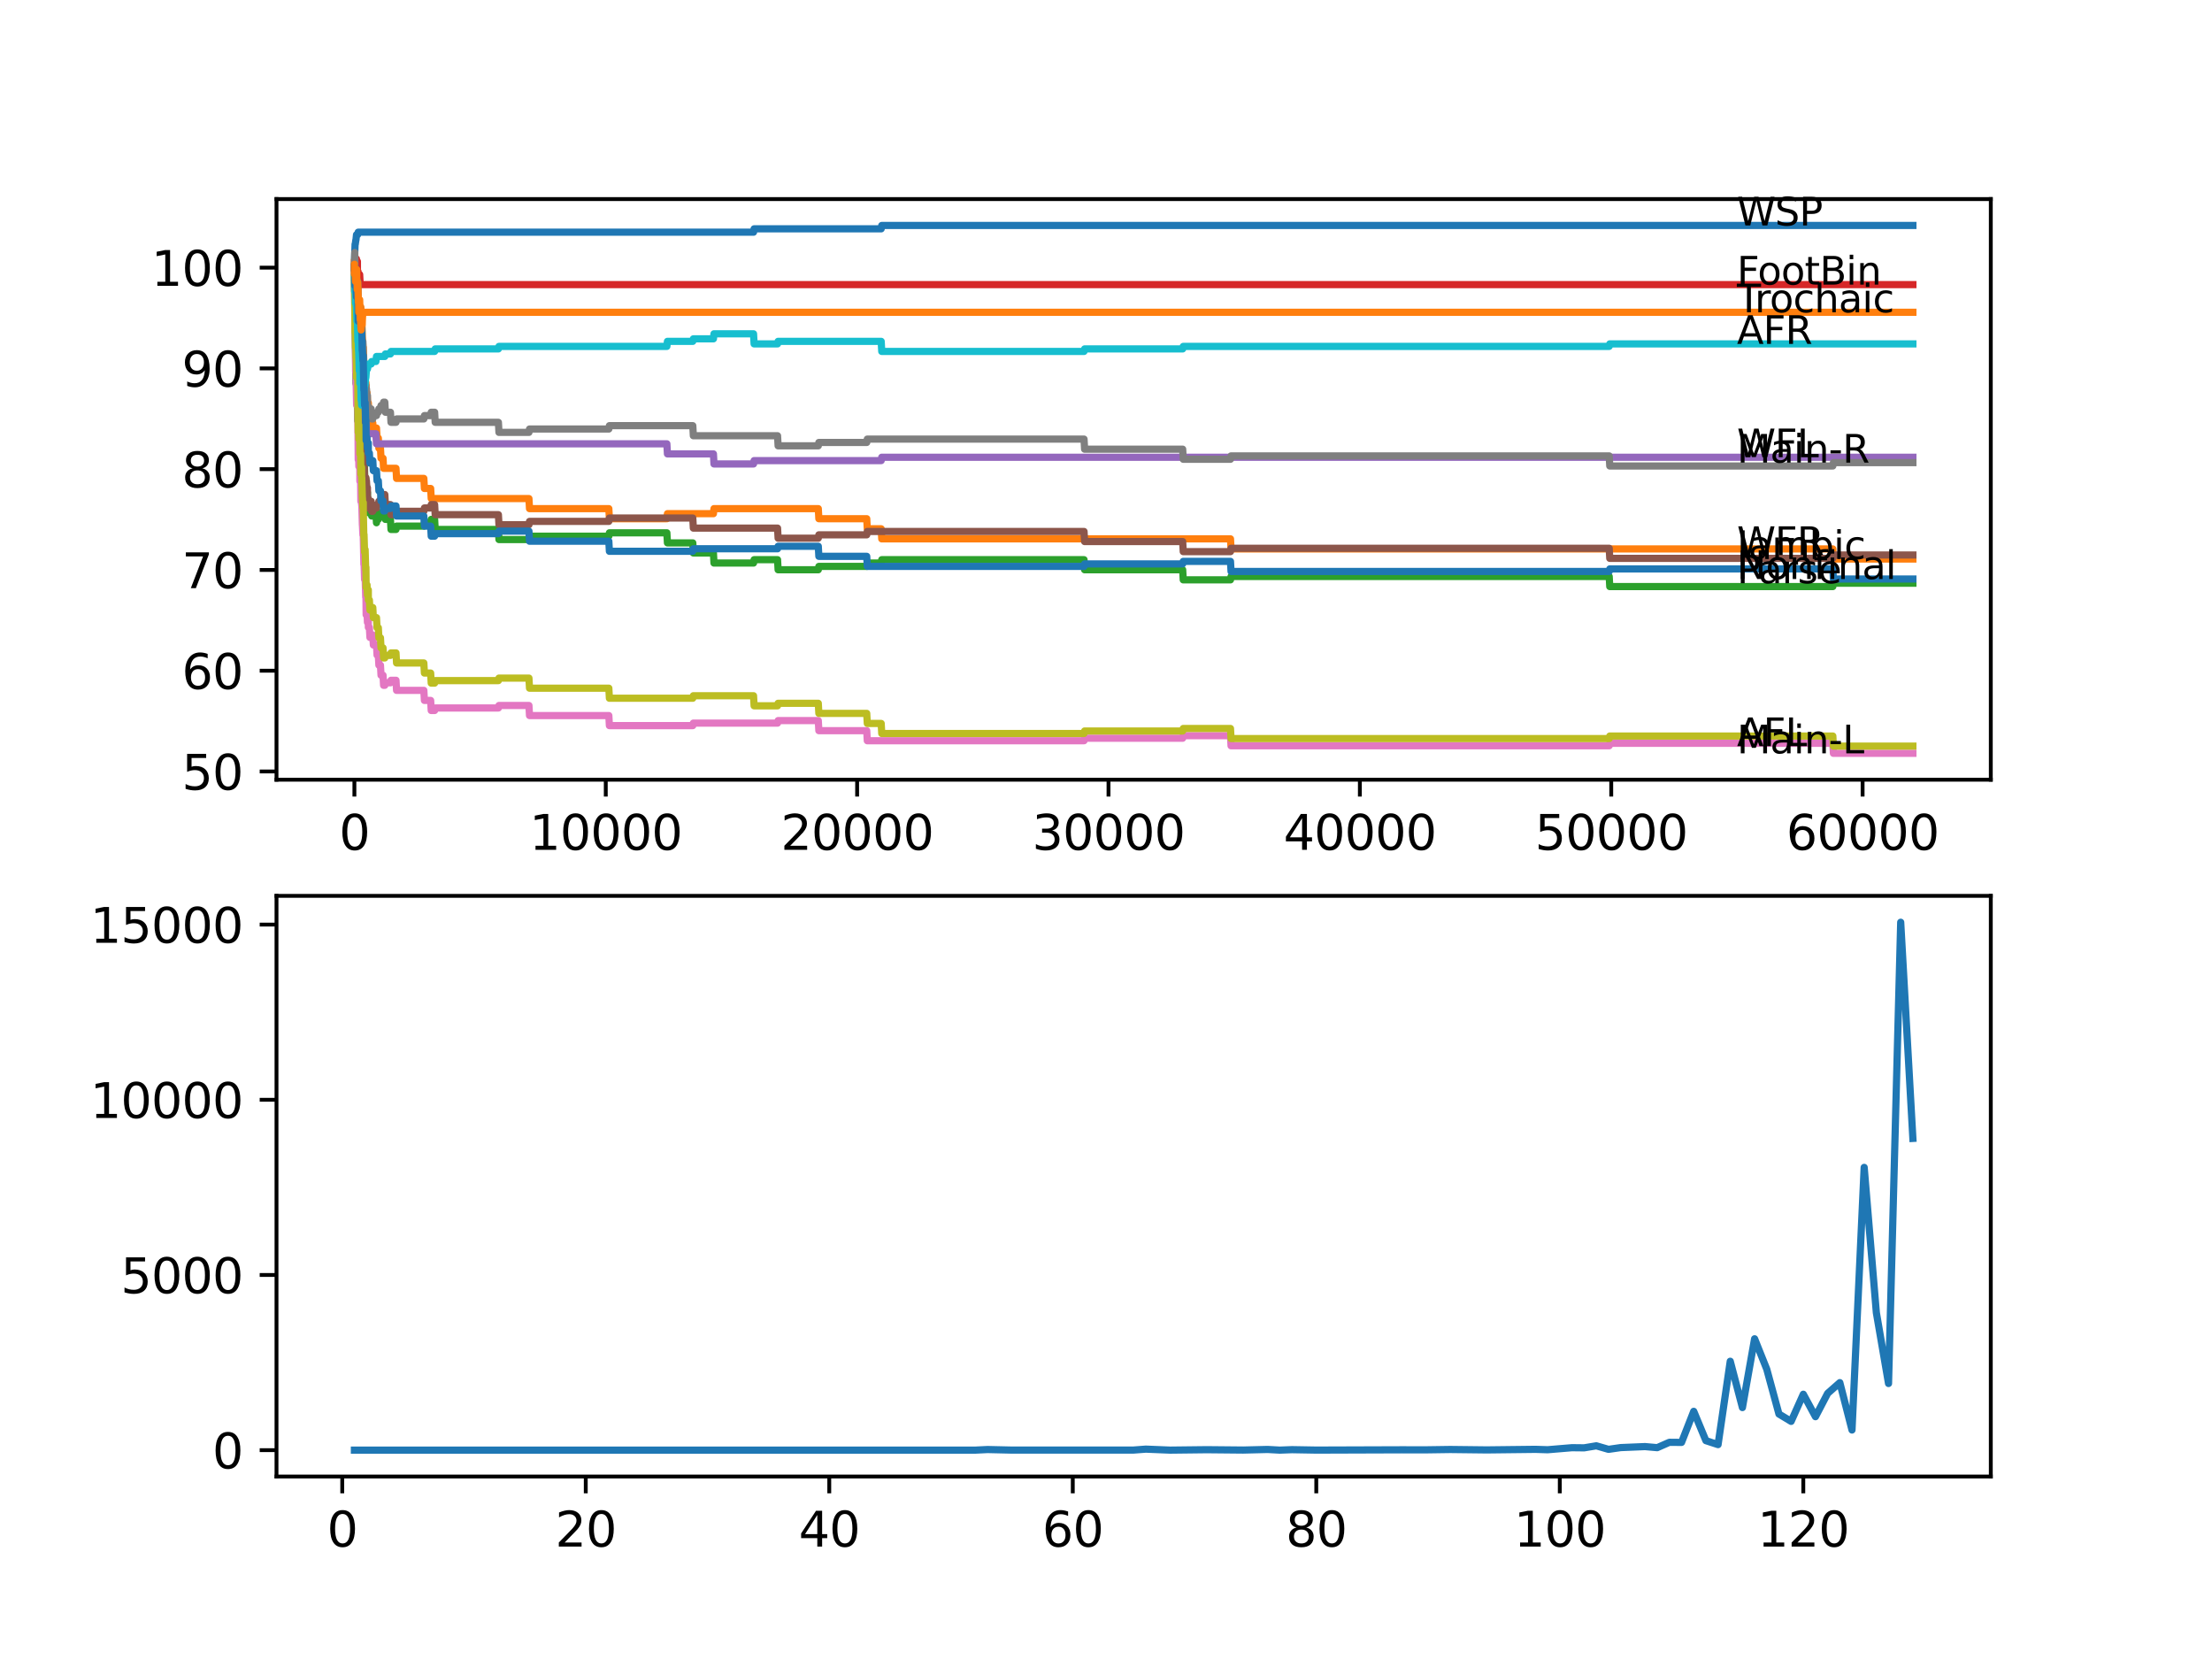 <?xml version="1.0" encoding="utf-8" standalone="no"?>
<!DOCTYPE svg PUBLIC "-//W3C//DTD SVG 1.1//EN"
  "http://www.w3.org/Graphics/SVG/1.1/DTD/svg11.dtd">
<svg xmlns:xlink="http://www.w3.org/1999/xlink" width="460.8pt" height="345.6pt" viewBox="0 0 460.8 345.6" xmlns="http://www.w3.org/2000/svg" version="1.1">
 <defs>
  <style type="text/css">*{stroke-linejoin: round; stroke-linecap: butt}</style>
 </defs>
 <g id="figure_1">
  <g id="patch_1">
   <path d="M 0 345.6 
L 460.8 345.6 
L 460.8 0 
L 0 0 
z
" style="fill: #ffffff"/>
  </g>
  <g id="axes_1">
   <g id="patch_2">
    <path d="M 57.6 162.432 
L 414.72 162.432 
L 414.72 41.472 
L 57.6 41.472 
z
" style="fill: #ffffff"/>
   </g>
   <g id="matplotlib.axis_1">
    <g id="xtick_1">
     <g id="line2d_1">
      <defs>
       <path id="meb963d5a23" d="M 0 0 
L 0 3.5 
" style="stroke: #000000; stroke-width: 0.8"/>
      </defs>
      <g>
       <use xlink:href="#meb963d5a23" x="73.827" y="162.432" style="stroke: #000000; stroke-width: 0.8"/>
      </g>
     </g>
     <g id="text_1">
      <!-- 0 -->
      <g transform="translate(70.646 177.03)scale(0.1 -0.1)">
       <defs>
        <path id="DejaVuSans-30" d="M 2034 4250 
Q 1547 4250 1301 3770 
Q 1056 3291 1056 2328 
Q 1056 1369 1301 889 
Q 1547 409 2034 409 
Q 2525 409 2770 889 
Q 3016 1369 3016 2328 
Q 3016 3291 2770 3770 
Q 2525 4250 2034 4250 
z
M 2034 4750 
Q 2819 4750 3233 4129 
Q 3647 3509 3647 2328 
Q 3647 1150 3233 529 
Q 2819 -91 2034 -91 
Q 1250 -91 836 529 
Q 422 1150 422 2328 
Q 422 3509 836 4129 
Q 1250 4750 2034 4750 
z
" transform="scale(0.016)"/>
       </defs>
       <use xlink:href="#DejaVuSans-30"/>
      </g>
     </g>
    </g>
    <g id="xtick_2">
     <g id="line2d_2">
      <g>
       <use xlink:href="#meb963d5a23" x="126.192" y="162.432" style="stroke: #000000; stroke-width: 0.8"/>
      </g>
     </g>
     <g id="text_2">
      <!-- 10000 -->
      <g transform="translate(110.286 177.03)scale(0.1 -0.1)">
       <defs>
        <path id="DejaVuSans-31" d="M 794 531 
L 1825 531 
L 1825 4091 
L 703 3866 
L 703 4441 
L 1819 4666 
L 2450 4666 
L 2450 531 
L 3481 531 
L 3481 0 
L 794 0 
L 794 531 
z
" transform="scale(0.016)"/>
       </defs>
       <use xlink:href="#DejaVuSans-31"/>
       <use xlink:href="#DejaVuSans-30" x="63.623"/>
       <use xlink:href="#DejaVuSans-30" x="127.246"/>
       <use xlink:href="#DejaVuSans-30" x="190.869"/>
       <use xlink:href="#DejaVuSans-30" x="254.492"/>
      </g>
     </g>
    </g>
    <g id="xtick_3">
     <g id="line2d_3">
      <g>
       <use xlink:href="#meb963d5a23" x="178.556" y="162.432" style="stroke: #000000; stroke-width: 0.8"/>
      </g>
     </g>
     <g id="text_3">
      <!-- 20000 -->
      <g transform="translate(162.65 177.03)scale(0.1 -0.1)">
       <defs>
        <path id="DejaVuSans-32" d="M 1228 531 
L 3431 531 
L 3431 0 
L 469 0 
L 469 531 
Q 828 903 1448 1529 
Q 2069 2156 2228 2338 
Q 2531 2678 2651 2914 
Q 2772 3150 2772 3378 
Q 2772 3750 2511 3984 
Q 2250 4219 1831 4219 
Q 1534 4219 1204 4116 
Q 875 4013 500 3803 
L 500 4441 
Q 881 4594 1212 4672 
Q 1544 4750 1819 4750 
Q 2544 4750 2975 4387 
Q 3406 4025 3406 3419 
Q 3406 3131 3298 2873 
Q 3191 2616 2906 2266 
Q 2828 2175 2409 1742 
Q 1991 1309 1228 531 
z
" transform="scale(0.016)"/>
       </defs>
       <use xlink:href="#DejaVuSans-32"/>
       <use xlink:href="#DejaVuSans-30" x="63.623"/>
       <use xlink:href="#DejaVuSans-30" x="127.246"/>
       <use xlink:href="#DejaVuSans-30" x="190.869"/>
       <use xlink:href="#DejaVuSans-30" x="254.492"/>
      </g>
     </g>
    </g>
    <g id="xtick_4">
     <g id="line2d_4">
      <g>
       <use xlink:href="#meb963d5a23" x="230.921" y="162.432" style="stroke: #000000; stroke-width: 0.8"/>
      </g>
     </g>
     <g id="text_4">
      <!-- 30000 -->
      <g transform="translate(215.015 177.03)scale(0.1 -0.1)">
       <defs>
        <path id="DejaVuSans-33" d="M 2597 2516 
Q 3050 2419 3304 2112 
Q 3559 1806 3559 1356 
Q 3559 666 3084 287 
Q 2609 -91 1734 -91 
Q 1441 -91 1130 -33 
Q 819 25 488 141 
L 488 750 
Q 750 597 1062 519 
Q 1375 441 1716 441 
Q 2309 441 2620 675 
Q 2931 909 2931 1356 
Q 2931 1769 2642 2001 
Q 2353 2234 1838 2234 
L 1294 2234 
L 1294 2753 
L 1863 2753 
Q 2328 2753 2575 2939 
Q 2822 3125 2822 3475 
Q 2822 3834 2567 4026 
Q 2313 4219 1838 4219 
Q 1578 4219 1281 4162 
Q 984 4106 628 3988 
L 628 4550 
Q 988 4650 1302 4700 
Q 1616 4750 1894 4750 
Q 2613 4750 3031 4423 
Q 3450 4097 3450 3541 
Q 3450 3153 3228 2886 
Q 3006 2619 2597 2516 
z
" transform="scale(0.016)"/>
       </defs>
       <use xlink:href="#DejaVuSans-33"/>
       <use xlink:href="#DejaVuSans-30" x="63.623"/>
       <use xlink:href="#DejaVuSans-30" x="127.246"/>
       <use xlink:href="#DejaVuSans-30" x="190.869"/>
       <use xlink:href="#DejaVuSans-30" x="254.492"/>
      </g>
     </g>
    </g>
    <g id="xtick_5">
     <g id="line2d_5">
      <g>
       <use xlink:href="#meb963d5a23" x="283.285" y="162.432" style="stroke: #000000; stroke-width: 0.8"/>
      </g>
     </g>
     <g id="text_5">
      <!-- 40000 -->
      <g transform="translate(267.379 177.03)scale(0.1 -0.1)">
       <defs>
        <path id="DejaVuSans-34" d="M 2419 4116 
L 825 1625 
L 2419 1625 
L 2419 4116 
z
M 2253 4666 
L 3047 4666 
L 3047 1625 
L 3713 1625 
L 3713 1100 
L 3047 1100 
L 3047 0 
L 2419 0 
L 2419 1100 
L 313 1100 
L 313 1709 
L 2253 4666 
z
" transform="scale(0.016)"/>
       </defs>
       <use xlink:href="#DejaVuSans-34"/>
       <use xlink:href="#DejaVuSans-30" x="63.623"/>
       <use xlink:href="#DejaVuSans-30" x="127.246"/>
       <use xlink:href="#DejaVuSans-30" x="190.869"/>
       <use xlink:href="#DejaVuSans-30" x="254.492"/>
      </g>
     </g>
    </g>
    <g id="xtick_6">
     <g id="line2d_6">
      <g>
       <use xlink:href="#meb963d5a23" x="335.65" y="162.432" style="stroke: #000000; stroke-width: 0.8"/>
      </g>
     </g>
     <g id="text_6">
      <!-- 50000 -->
      <g transform="translate(319.744 177.03)scale(0.1 -0.1)">
       <defs>
        <path id="DejaVuSans-35" d="M 691 4666 
L 3169 4666 
L 3169 4134 
L 1269 4134 
L 1269 2991 
Q 1406 3038 1543 3061 
Q 1681 3084 1819 3084 
Q 2600 3084 3056 2656 
Q 3513 2228 3513 1497 
Q 3513 744 3044 326 
Q 2575 -91 1722 -91 
Q 1428 -91 1123 -41 
Q 819 9 494 109 
L 494 744 
Q 775 591 1075 516 
Q 1375 441 1709 441 
Q 2250 441 2565 725 
Q 2881 1009 2881 1497 
Q 2881 1984 2565 2268 
Q 2250 2553 1709 2553 
Q 1456 2553 1204 2497 
Q 953 2441 691 2322 
L 691 4666 
z
" transform="scale(0.016)"/>
       </defs>
       <use xlink:href="#DejaVuSans-35"/>
       <use xlink:href="#DejaVuSans-30" x="63.623"/>
       <use xlink:href="#DejaVuSans-30" x="127.246"/>
       <use xlink:href="#DejaVuSans-30" x="190.869"/>
       <use xlink:href="#DejaVuSans-30" x="254.492"/>
      </g>
     </g>
    </g>
    <g id="xtick_7">
     <g id="line2d_7">
      <g>
       <use xlink:href="#meb963d5a23" x="388.014" y="162.432" style="stroke: #000000; stroke-width: 0.8"/>
      </g>
     </g>
     <g id="text_7">
      <!-- 60000 -->
      <g transform="translate(372.108 177.03)scale(0.1 -0.1)">
       <defs>
        <path id="DejaVuSans-36" d="M 2113 2584 
Q 1688 2584 1439 2293 
Q 1191 2003 1191 1497 
Q 1191 994 1439 701 
Q 1688 409 2113 409 
Q 2538 409 2786 701 
Q 3034 994 3034 1497 
Q 3034 2003 2786 2293 
Q 2538 2584 2113 2584 
z
M 3366 4563 
L 3366 3988 
Q 3128 4100 2886 4159 
Q 2644 4219 2406 4219 
Q 1781 4219 1451 3797 
Q 1122 3375 1075 2522 
Q 1259 2794 1537 2939 
Q 1816 3084 2150 3084 
Q 2853 3084 3261 2657 
Q 3669 2231 3669 1497 
Q 3669 778 3244 343 
Q 2819 -91 2113 -91 
Q 1303 -91 875 529 
Q 447 1150 447 2328 
Q 447 3434 972 4092 
Q 1497 4750 2381 4750 
Q 2619 4750 2861 4703 
Q 3103 4656 3366 4563 
z
" transform="scale(0.016)"/>
       </defs>
       <use xlink:href="#DejaVuSans-36"/>
       <use xlink:href="#DejaVuSans-30" x="63.623"/>
       <use xlink:href="#DejaVuSans-30" x="127.246"/>
       <use xlink:href="#DejaVuSans-30" x="190.869"/>
       <use xlink:href="#DejaVuSans-30" x="254.492"/>
      </g>
     </g>
    </g>
   </g>
   <g id="matplotlib.axis_2">
    <g id="ytick_1">
     <g id="line2d_8">
      <defs>
       <path id="mc0afcae610" d="M 0 0 
L -3.5 0 
" style="stroke: #000000; stroke-width: 0.8"/>
      </defs>
      <g>
       <use xlink:href="#mc0afcae610" x="57.6" y="160.712" style="stroke: #000000; stroke-width: 0.8"/>
      </g>
     </g>
     <g id="text_8">
      <!-- 50 -->
      <g transform="translate(37.875 164.512)scale(0.1 -0.1)">
       <use xlink:href="#DejaVuSans-35"/>
       <use xlink:href="#DejaVuSans-30" x="63.623"/>
      </g>
     </g>
    </g>
    <g id="ytick_2">
     <g id="line2d_9">
      <g>
       <use xlink:href="#mc0afcae610" x="57.6" y="139.72" style="stroke: #000000; stroke-width: 0.8"/>
      </g>
     </g>
     <g id="text_9">
      <!-- 60 -->
      <g transform="translate(37.875 143.52)scale(0.1 -0.1)">
       <use xlink:href="#DejaVuSans-36"/>
       <use xlink:href="#DejaVuSans-30" x="63.623"/>
      </g>
     </g>
    </g>
    <g id="ytick_3">
     <g id="line2d_10">
      <g>
       <use xlink:href="#mc0afcae610" x="57.6" y="118.728" style="stroke: #000000; stroke-width: 0.8"/>
      </g>
     </g>
     <g id="text_10">
      <!-- 70 -->
      <g transform="translate(37.875 122.527)scale(0.1 -0.1)">
       <defs>
        <path id="DejaVuSans-37" d="M 525 4666 
L 3525 4666 
L 3525 4397 
L 1831 0 
L 1172 0 
L 2766 4134 
L 525 4134 
L 525 4666 
z
" transform="scale(0.016)"/>
       </defs>
       <use xlink:href="#DejaVuSans-37"/>
       <use xlink:href="#DejaVuSans-30" x="63.623"/>
      </g>
     </g>
    </g>
    <g id="ytick_4">
     <g id="line2d_11">
      <g>
       <use xlink:href="#mc0afcae610" x="57.6" y="97.736" style="stroke: #000000; stroke-width: 0.8"/>
      </g>
     </g>
     <g id="text_11">
      <!-- 80 -->
      <g transform="translate(37.875 101.535)scale(0.1 -0.1)">
       <defs>
        <path id="DejaVuSans-38" d="M 2034 2216 
Q 1584 2216 1326 1975 
Q 1069 1734 1069 1313 
Q 1069 891 1326 650 
Q 1584 409 2034 409 
Q 2484 409 2743 651 
Q 3003 894 3003 1313 
Q 3003 1734 2745 1975 
Q 2488 2216 2034 2216 
z
M 1403 2484 
Q 997 2584 770 2862 
Q 544 3141 544 3541 
Q 544 4100 942 4425 
Q 1341 4750 2034 4750 
Q 2731 4750 3128 4425 
Q 3525 4100 3525 3541 
Q 3525 3141 3298 2862 
Q 3072 2584 2669 2484 
Q 3125 2378 3379 2068 
Q 3634 1759 3634 1313 
Q 3634 634 3220 271 
Q 2806 -91 2034 -91 
Q 1263 -91 848 271 
Q 434 634 434 1313 
Q 434 1759 690 2068 
Q 947 2378 1403 2484 
z
M 1172 3481 
Q 1172 3119 1398 2916 
Q 1625 2713 2034 2713 
Q 2441 2713 2670 2916 
Q 2900 3119 2900 3481 
Q 2900 3844 2670 4047 
Q 2441 4250 2034 4250 
Q 1625 4250 1398 4047 
Q 1172 3844 1172 3481 
z
" transform="scale(0.016)"/>
       </defs>
       <use xlink:href="#DejaVuSans-38"/>
       <use xlink:href="#DejaVuSans-30" x="63.623"/>
      </g>
     </g>
    </g>
    <g id="ytick_5">
     <g id="line2d_12">
      <g>
       <use xlink:href="#mc0afcae610" x="57.6" y="76.744" style="stroke: #000000; stroke-width: 0.8"/>
      </g>
     </g>
     <g id="text_12">
      <!-- 90 -->
      <g transform="translate(37.875 80.543)scale(0.1 -0.1)">
       <defs>
        <path id="DejaVuSans-39" d="M 703 97 
L 703 672 
Q 941 559 1184 500 
Q 1428 441 1663 441 
Q 2288 441 2617 861 
Q 2947 1281 2994 2138 
Q 2813 1869 2534 1725 
Q 2256 1581 1919 1581 
Q 1219 1581 811 2004 
Q 403 2428 403 3163 
Q 403 3881 828 4315 
Q 1253 4750 1959 4750 
Q 2769 4750 3195 4129 
Q 3622 3509 3622 2328 
Q 3622 1225 3098 567 
Q 2575 -91 1691 -91 
Q 1453 -91 1209 -44 
Q 966 3 703 97 
z
M 1959 2075 
Q 2384 2075 2632 2365 
Q 2881 2656 2881 3163 
Q 2881 3666 2632 3958 
Q 2384 4250 1959 4250 
Q 1534 4250 1286 3958 
Q 1038 3666 1038 3163 
Q 1038 2656 1286 2365 
Q 1534 2075 1959 2075 
z
" transform="scale(0.016)"/>
       </defs>
       <use xlink:href="#DejaVuSans-39"/>
       <use xlink:href="#DejaVuSans-30" x="63.623"/>
      </g>
     </g>
    </g>
    <g id="ytick_6">
     <g id="line2d_13">
      <g>
       <use xlink:href="#mc0afcae610" x="57.6" y="55.752" style="stroke: #000000; stroke-width: 0.8"/>
      </g>
     </g>
     <g id="text_13">
      <!-- 100 -->
      <g transform="translate(31.512 59.551)scale(0.1 -0.1)">
       <use xlink:href="#DejaVuSans-31"/>
       <use xlink:href="#DejaVuSans-30" x="63.623"/>
       <use xlink:href="#DejaVuSans-30" x="127.246"/>
      </g>
     </g>
    </g>
   </g>
   <g id="line2d_14">
    <path d="M 73.833 54.702 
L 73.969 50.889 
L 74.006 50.889 
L 74.126 50.014 
L 74.152 50.014 
L 74.267 48.894 
L 74.503 48.894 
L 74.618 48.37 
L 156.977 48.37 
L 157.092 47.67 
L 183.568 47.67 
L 183.683 46.97 
L 398.487 46.97 
L 398.487 46.97 
" clip-path="url(#p8ecb51558a)" style="fill: none; stroke: #1f77b4; stroke-width: 1.5; stroke-linecap: square"/>
   </g>
   <g id="line2d_15">
    <path d="M 73.833 54.702 
L 73.875 58.376 
L 73.943 56.277 
L 74.006 56.277 
L 74.121 59.775 
L 74.21 59.775 
L 74.309 63.974 
L 74.325 61.875 
L 74.335 61.875 
L 74.461 58.726 
L 74.508 58.726 
L 74.629 62.924 
L 74.765 62.924 
L 74.833 69.222 
L 74.885 68.172 
L 74.922 68.172 
L 75.042 63.974 
L 75.168 63.974 
L 75.283 66.073 
L 75.367 66.073 
L 75.487 70.271 
L 75.498 70.271 
L 75.613 72.371 
L 75.681 72.371 
L 75.796 75.519 
L 75.833 75.519 
L 75.953 79.718 
L 76.231 79.718 
L 76.346 81.817 
L 76.461 81.817 
L 76.577 83.916 
L 76.728 83.916 
L 76.844 86.015 
L 76.948 86.015 
L 77.064 88.115 
L 77.661 88.115 
L 77.776 90.214 
L 78.31 90.214 
L 78.425 89.164 
L 78.43 89.164 
L 78.546 91.264 
L 78.813 91.264 
L 78.928 93.363 
L 79.258 93.363 
L 79.373 95.462 
L 79.792 95.462 
L 79.907 97.561 
L 82.494 97.561 
L 82.609 99.66 
L 88.296 99.66 
L 88.411 101.76 
L 89.715 101.76 
L 89.83 103.859 
L 110.189 103.859 
L 110.305 105.958 
L 126.831 105.958 
L 126.946 108.057 
L 138.922 108.057 
L 139.037 107.008 
L 148.62 107.008 
L 148.735 105.958 
L 170.466 105.958 
L 170.581 108.057 
L 180.557 108.057 
L 180.672 110.156 
L 183.568 110.156 
L 183.683 112.256 
L 256.333 112.256 
L 256.449 114.355 
L 381.814 114.355 
L 381.93 116.454 
L 398.487 116.454 
L 398.487 116.454 
" clip-path="url(#p8ecb51558a)" style="fill: none; stroke: #ff7f0e; stroke-width: 1.5; stroke-linecap: square"/>
   </g>
   <g id="line2d_16">
    <path d="M 73.833 55.752 
L 73.838 55.052 
L 73.88 60.65 
L 73.906 60.65 
L 73.927 60.23 
L 73.937 64.429 
L 73.948 63.904 
L 74.079 73.525 
L 74.084 73.525 
L 74.152 79.823 
L 74.205 78.703 
L 74.246 78.703 
L 74.335 77.129 
L 74.341 79.228 
L 74.351 79.228 
L 74.393 79.228 
L 74.503 87.625 
L 74.519 86.4 
L 74.524 86.4 
L 74.655 83.601 
L 74.718 83.601 
L 74.754 82.552 
L 74.76 84.651 
L 74.822 84.231 
L 74.828 84.231 
L 74.833 83.706 
L 74.87 87.905 
L 74.901 87.905 
L 74.922 87.905 
L 74.948 90.004 
L 75.032 88.954 
L 75.116 88.954 
L 75.226 87.205 
L 75.341 89.304 
L 75.367 89.304 
L 75.482 88.605 
L 75.498 88.605 
L 75.603 87.905 
L 75.681 92.103 
L 75.718 91.403 
L 75.728 91.403 
L 75.833 97.001 
L 75.849 96.302 
L 75.885 96.302 
L 76.001 99.8 
L 76.226 99.8 
L 76.231 101.9 
L 76.336 101.2 
L 76.341 101.2 
L 76.456 103.299 
L 76.461 103.299 
L 76.545 102.599 
L 76.55 104.698 
L 76.561 104.698 
L 76.666 104.698 
L 76.728 106.798 
L 76.776 106.098 
L 76.948 106.098 
L 77.064 105.398 
L 77.315 105.398 
L 77.43 107.497 
L 77.661 107.497 
L 77.776 106.798 
L 78.31 106.798 
L 78.425 108.897 
L 78.43 108.897 
L 78.546 108.197 
L 78.813 108.197 
L 78.928 107.497 
L 79.258 107.497 
L 79.373 106.798 
L 79.792 106.798 
L 79.907 106.098 
L 80.164 106.098 
L 80.279 108.197 
L 81.337 108.197 
L 81.452 110.296 
L 82.494 110.296 
L 82.609 109.597 
L 88.296 109.597 
L 88.411 108.897 
L 89.715 108.897 
L 89.83 108.197 
L 90.542 108.197 
L 90.657 110.296 
L 103.827 110.296 
L 103.942 112.396 
L 110.189 112.396 
L 110.305 111.696 
L 126.831 111.696 
L 126.946 110.996 
L 138.922 110.996 
L 139.037 113.095 
L 144.321 113.095 
L 144.436 115.195 
L 148.62 115.195 
L 148.735 117.294 
L 156.977 117.294 
L 157.092 116.594 
L 161.978 116.594 
L 162.093 118.693 
L 170.466 118.693 
L 170.581 117.993 
L 180.557 117.993 
L 180.672 117.294 
L 183.568 117.294 
L 183.683 116.594 
L 225.826 116.594 
L 225.941 118.693 
L 246.374 118.693 
L 246.489 120.792 
L 256.333 120.792 
L 256.449 120.093 
L 335.226 120.093 
L 335.341 122.192 
L 381.814 122.192 
L 381.93 121.492 
L 398.487 121.492 
L 398.487 121.492 
" clip-path="url(#p8ecb51558a)" style="fill: none; stroke: #2ca02c; stroke-width: 1.5; stroke-linecap: square"/>
   </g>
   <g id="line2d_17">
    <path d="M 73.833 55.752 
L 73.838 55.752 
L 73.958 54.807 
L 74.006 54.807 
L 74.121 54.457 
L 74.131 54.457 
L 74.246 53.933 
L 74.288 56.032 
L 74.356 55.507 
L 74.393 55.507 
L 74.456 54.457 
L 74.461 56.557 
L 74.493 56.557 
L 74.582 56.557 
L 74.608 58.656 
L 74.692 58.131 
L 74.765 58.131 
L 74.885 57.186 
L 74.922 57.186 
L 75.037 59.286 
L 398.487 59.286 
L 398.487 59.286 
" clip-path="url(#p8ecb51558a)" style="fill: none; stroke: #d62728; stroke-width: 1.5; stroke-linecap: square"/>
   </g>
   <g id="line2d_18">
    <path d="M 73.833 55.752 
L 73.838 55.752 
L 73.964 63.029 
L 73.985 63.029 
L 74.11 69.327 
L 74.136 69.327 
L 74.152 71.426 
L 74.246 70.306 
L 74.335 70.306 
L 74.451 72.406 
L 74.561 72.406 
L 74.676 74.505 
L 74.765 74.505 
L 74.833 74.085 
L 74.838 76.184 
L 74.854 76.184 
L 74.922 76.184 
L 75.037 79.858 
L 75.226 79.858 
L 75.346 84.056 
L 75.728 84.056 
L 75.844 86.155 
L 76.063 86.155 
L 76.179 88.255 
L 76.268 88.255 
L 76.383 90.354 
L 78.31 90.354 
L 78.425 92.453 
L 138.922 92.453 
L 139.037 94.552 
L 148.62 94.552 
L 148.735 96.651 
L 156.977 96.651 
L 157.092 95.952 
L 183.568 95.952 
L 183.683 95.252 
L 398.487 95.252 
L 398.487 95.252 
" clip-path="url(#p8ecb51558a)" style="fill: none; stroke: #9467bd; stroke-width: 1.5; stroke-linecap: square"/>
   </g>
   <g id="line2d_19">
    <path d="M 73.833 55.752 
L 73.906 55.752 
L 74.047 69.502 
L 74.058 69.502 
L 74.084 68.977 
L 74.105 73.175 
L 74.131 73.175 
L 74.136 73.175 
L 74.252 72.056 
L 74.356 72.056 
L 74.493 82.552 
L 74.503 82.552 
L 74.623 79.928 
L 74.739 82.027 
L 74.754 82.027 
L 74.88 88.325 
L 74.938 88.325 
L 74.964 90.424 
L 75.048 89.724 
L 75.168 89.724 
L 75.173 89.024 
L 75.178 91.124 
L 75.262 91.124 
L 75.33 93.223 
L 75.372 91.823 
L 75.446 91.823 
L 75.566 90.424 
L 75.603 90.424 
L 75.723 95.322 
L 75.749 95.322 
L 75.833 98.121 
L 75.864 97.421 
L 75.885 97.421 
L 76.001 100.92 
L 76.063 100.92 
L 76.184 99.52 
L 76.226 99.52 
L 76.231 101.62 
L 76.336 100.22 
L 76.341 100.22 
L 76.456 102.319 
L 76.461 102.319 
L 76.545 101.62 
L 76.55 103.719 
L 76.561 103.719 
L 76.666 103.719 
L 76.728 105.818 
L 76.776 105.118 
L 76.948 105.118 
L 77.064 104.419 
L 77.315 104.419 
L 77.43 106.518 
L 77.661 106.518 
L 77.776 105.818 
L 78.43 105.818 
L 78.546 105.118 
L 78.813 105.118 
L 78.928 104.419 
L 79.258 104.419 
L 79.373 103.719 
L 79.792 103.719 
L 79.907 103.019 
L 80.164 103.019 
L 80.279 105.118 
L 81.337 105.118 
L 81.452 107.218 
L 82.494 107.218 
L 82.609 106.518 
L 88.296 106.518 
L 88.411 105.818 
L 89.715 105.818 
L 89.83 105.118 
L 90.542 105.118 
L 90.657 107.218 
L 103.827 107.218 
L 103.942 109.317 
L 110.189 109.317 
L 110.305 108.617 
L 126.831 108.617 
L 126.946 107.917 
L 144.321 107.917 
L 144.436 110.016 
L 161.978 110.016 
L 162.093 112.116 
L 170.466 112.116 
L 170.581 111.416 
L 180.557 111.416 
L 180.672 110.716 
L 225.826 110.716 
L 225.941 112.815 
L 246.374 112.815 
L 246.489 114.915 
L 256.333 114.915 
L 256.449 114.215 
L 335.226 114.215 
L 335.341 116.314 
L 381.814 116.314 
L 381.93 115.614 
L 398.487 115.614 
L 398.487 115.614 
" clip-path="url(#p8ecb51558a)" style="fill: none; stroke: #8c564b; stroke-width: 1.5; stroke-linecap: square"/>
   </g>
   <g id="line2d_20">
    <path d="M 73.833 57.851 
L 73.843 57.851 
L 73.948 65.828 
L 73.969 64.883 
L 73.985 64.883 
L 74.084 77.479 
L 74.121 76.534 
L 74.131 76.534 
L 74.136 76.009 
L 74.173 80.208 
L 74.199 80.208 
L 74.288 84.406 
L 74.314 83.881 
L 74.356 83.881 
L 74.482 81.607 
L 74.503 81.607 
L 74.623 95.777 
L 74.644 95.077 
L 74.718 95.077 
L 74.754 97.176 
L 74.828 95.532 
L 74.922 94.482 
L 74.927 96.582 
L 74.938 96.582 
L 74.948 96.057 
L 74.969 100.255 
L 75.011 100.255 
L 75.116 100.255 
L 75.173 104.454 
L 75.231 103.754 
L 75.262 103.754 
L 75.33 103.054 
L 75.336 105.153 
L 75.362 105.153 
L 75.367 105.153 
L 75.487 109.352 
L 75.498 109.352 
L 75.603 111.451 
L 75.608 110.926 
L 75.681 110.401 
L 75.686 112.501 
L 75.692 112.501 
L 75.796 117.574 
L 75.812 117.049 
L 75.833 117.049 
L 75.948 120.722 
L 75.953 120.722 
L 76.063 120.198 
L 76.184 124.396 
L 76.226 124.396 
L 76.231 123.871 
L 76.273 128.07 
L 76.299 128.07 
L 76.341 128.07 
L 76.456 127.545 
L 76.461 127.545 
L 76.545 129.644 
L 76.571 129.119 
L 76.666 129.119 
L 76.728 128.594 
L 76.734 130.694 
L 76.76 130.694 
L 76.948 130.694 
L 77.064 132.793 
L 77.315 132.793 
L 77.43 132.268 
L 77.661 132.268 
L 77.776 134.367 
L 78.43 134.367 
L 78.546 136.467 
L 78.813 136.467 
L 78.928 138.566 
L 79.258 138.566 
L 79.373 140.665 
L 79.792 140.665 
L 79.907 142.764 
L 80.164 142.764 
L 80.279 142.239 
L 81.337 142.239 
L 81.452 141.715 
L 82.494 141.715 
L 82.609 143.814 
L 88.296 143.814 
L 88.411 145.913 
L 89.715 145.913 
L 89.83 148.012 
L 90.542 148.012 
L 90.657 147.487 
L 103.827 147.487 
L 103.942 146.963 
L 110.189 146.963 
L 110.305 149.062 
L 126.831 149.062 
L 126.946 151.161 
L 144.321 151.161 
L 144.436 150.636 
L 161.978 150.636 
L 162.093 150.111 
L 170.466 150.111 
L 170.581 152.211 
L 180.557 152.211 
L 180.672 154.31 
L 225.826 154.31 
L 225.941 153.785 
L 246.374 153.785 
L 246.489 153.26 
L 256.333 153.26 
L 256.449 155.359 
L 335.226 155.359 
L 335.341 154.835 
L 381.814 154.835 
L 381.93 156.934 
L 398.487 156.934 
L 398.487 156.934 
" clip-path="url(#p8ecb51558a)" style="fill: none; stroke: #e377c2; stroke-width: 1.5; stroke-linecap: square"/>
   </g>
   <g id="line2d_21">
    <path d="M 73.833 55.752 
L 73.843 55.752 
L 73.906 52.603 
L 73.953 55.857 
L 74.037 65.303 
L 74.068 57.781 
L 74.074 57.781 
L 74.084 57.081 
L 74.136 63.379 
L 74.147 62.679 
L 74.168 62.679 
L 74.283 59.111 
L 74.356 59.111 
L 74.493 69.607 
L 74.503 69.607 
L 74.623 63.834 
L 74.65 65.933 
L 74.718 65.933 
L 74.754 64.883 
L 74.775 69.082 
L 74.812 69.082 
L 74.864 69.082 
L 74.948 73.28 
L 74.98 71.531 
L 75.116 71.531 
L 75.173 69.782 
L 75.178 71.881 
L 75.22 71.881 
L 75.262 71.881 
L 75.33 73.98 
L 75.372 72.581 
L 75.446 72.581 
L 75.566 71.181 
L 75.603 71.181 
L 75.723 76.079 
L 75.749 76.079 
L 75.833 78.878 
L 75.864 78.178 
L 75.885 78.178 
L 76.001 81.677 
L 76.063 81.677 
L 76.184 80.278 
L 76.226 80.278 
L 76.231 82.377 
L 76.336 80.977 
L 76.341 80.977 
L 76.456 83.077 
L 76.461 83.077 
L 76.545 82.377 
L 76.55 84.476 
L 76.561 84.476 
L 76.666 84.476 
L 76.728 86.575 
L 76.776 85.876 
L 76.948 85.876 
L 77.064 85.176 
L 77.315 85.176 
L 77.43 87.275 
L 77.661 87.275 
L 77.776 86.575 
L 78.43 86.575 
L 78.546 85.876 
L 78.813 85.876 
L 78.928 85.176 
L 79.258 85.176 
L 79.373 84.476 
L 79.792 84.476 
L 79.907 83.776 
L 80.164 83.776 
L 80.279 85.876 
L 81.337 85.876 
L 81.452 87.975 
L 82.494 87.975 
L 82.609 87.275 
L 88.296 87.275 
L 88.411 86.575 
L 89.715 86.575 
L 89.83 85.876 
L 90.542 85.876 
L 90.657 87.975 
L 103.827 87.975 
L 103.942 90.074 
L 110.189 90.074 
L 110.305 89.374 
L 126.831 89.374 
L 126.946 88.674 
L 144.321 88.674 
L 144.436 90.774 
L 161.978 90.774 
L 162.093 92.873 
L 170.466 92.873 
L 170.581 92.173 
L 180.557 92.173 
L 180.672 91.473 
L 225.826 91.473 
L 225.941 93.573 
L 246.374 93.573 
L 246.489 95.672 
L 256.333 95.672 
L 256.449 94.972 
L 335.226 94.972 
L 335.341 97.071 
L 381.814 97.071 
L 381.93 96.372 
L 398.487 96.372 
L 398.487 96.372 
" clip-path="url(#p8ecb51558a)" style="fill: none; stroke: #7f7f7f; stroke-width: 1.5; stroke-linecap: square"/>
   </g>
   <g id="line2d_22">
    <path d="M 73.833 57.851 
L 73.948 69.222 
L 73.969 68.277 
L 73.985 68.277 
L 74.074 72.476 
L 74.1 71.356 
L 74.136 70.306 
L 74.157 74.505 
L 74.178 74.505 
L 74.199 74.505 
L 74.288 78.703 
L 74.314 78.178 
L 74.356 78.178 
L 74.482 75.904 
L 74.503 75.904 
L 74.623 90.074 
L 74.644 89.374 
L 74.718 89.374 
L 74.754 91.473 
L 74.828 89.829 
L 74.922 88.779 
L 74.927 90.879 
L 74.938 90.879 
L 74.948 90.354 
L 74.969 94.552 
L 75.011 94.552 
L 75.116 94.552 
L 75.173 98.751 
L 75.231 98.051 
L 75.262 98.051 
L 75.33 97.351 
L 75.336 99.45 
L 75.362 99.45 
L 75.367 99.45 
L 75.487 103.649 
L 75.498 103.649 
L 75.603 105.748 
L 75.608 105.223 
L 75.681 104.698 
L 75.686 106.798 
L 75.692 106.798 
L 75.796 111.871 
L 75.812 111.346 
L 75.833 111.346 
L 75.948 115.02 
L 75.953 115.02 
L 76.063 114.495 
L 76.184 118.693 
L 76.226 118.693 
L 76.231 118.168 
L 76.273 122.367 
L 76.299 122.367 
L 76.341 122.367 
L 76.456 121.842 
L 76.461 121.842 
L 76.545 123.941 
L 76.571 123.416 
L 76.666 123.416 
L 76.728 122.892 
L 76.734 124.991 
L 76.76 124.991 
L 76.948 124.991 
L 77.064 127.09 
L 77.315 127.09 
L 77.43 126.565 
L 77.661 126.565 
L 77.776 128.664 
L 78.43 128.664 
L 78.546 130.764 
L 78.813 130.764 
L 78.928 132.863 
L 79.258 132.863 
L 79.373 134.962 
L 79.792 134.962 
L 79.907 137.061 
L 80.164 137.061 
L 80.279 136.536 
L 81.337 136.536 
L 81.452 136.012 
L 82.494 136.012 
L 82.609 138.111 
L 88.296 138.111 
L 88.411 140.21 
L 89.715 140.21 
L 89.83 142.309 
L 90.542 142.309 
L 90.657 141.785 
L 103.827 141.785 
L 103.942 141.26 
L 110.189 141.26 
L 110.305 143.359 
L 126.831 143.359 
L 126.946 145.458 
L 144.321 145.458 
L 144.436 144.933 
L 156.977 144.933 
L 157.092 147.033 
L 161.978 147.033 
L 162.093 146.508 
L 170.466 146.508 
L 170.581 148.607 
L 180.557 148.607 
L 180.672 150.706 
L 183.568 150.706 
L 183.683 152.805 
L 225.826 152.805 
L 225.941 152.281 
L 246.374 152.281 
L 246.489 151.756 
L 256.333 151.756 
L 256.449 153.855 
L 335.226 153.855 
L 335.341 153.33 
L 381.814 153.33 
L 381.93 155.429 
L 398.487 155.429 
L 398.487 155.429 
" clip-path="url(#p8ecb51558a)" style="fill: none; stroke: #bcbd22; stroke-width: 1.5; stroke-linecap: square"/>
   </g>
   <g id="line2d_23">
    <path d="M 73.833 57.851 
L 73.927 60.825 
L 73.948 60.405 
L 74.006 58.936 
L 74.011 61.035 
L 74.032 61.035 
L 74.053 63.134 
L 74.136 60.265 
L 74.152 59.565 
L 74.205 63.764 
L 74.22 63.764 
L 74.246 63.764 
L 74.362 66.913 
L 74.456 66.913 
L 74.561 71.111 
L 74.571 70.061 
L 74.582 70.061 
L 74.697 73.035 
L 74.718 73.035 
L 74.833 77.234 
L 74.938 75.659 
L 74.964 79.858 
L 75.053 79.158 
L 75.116 79.158 
L 75.226 83.356 
L 75.231 82.307 
L 75.262 82.307 
L 75.33 84.406 
L 75.372 83.706 
L 75.446 83.706 
L 75.561 83.007 
L 75.608 83.007 
L 75.702 81.782 
L 75.707 83.881 
L 75.728 83.881 
L 75.849 81.082 
L 75.885 81.082 
L 76.006 80.033 
L 76.063 80.033 
L 76.184 78.633 
L 76.226 78.633 
L 76.351 76.884 
L 76.545 76.884 
L 76.66 76.359 
L 76.666 76.359 
L 76.781 75.834 
L 77.315 75.834 
L 77.43 75.31 
L 78.31 75.31 
L 78.425 74.26 
L 80.164 74.26 
L 80.279 73.735 
L 81.337 73.735 
L 81.452 73.21 
L 90.542 73.21 
L 90.657 72.686 
L 103.827 72.686 
L 103.942 72.161 
L 138.922 72.161 
L 139.037 71.111 
L 144.321 71.111 
L 144.436 70.586 
L 148.62 70.586 
L 148.735 69.537 
L 156.977 69.537 
L 157.092 71.636 
L 161.978 71.636 
L 162.093 71.111 
L 183.568 71.111 
L 183.683 73.21 
L 225.826 73.21 
L 225.941 72.686 
L 246.374 72.686 
L 246.489 72.161 
L 335.226 72.161 
L 335.341 71.636 
L 398.487 71.636 
L 398.487 71.636 
" clip-path="url(#p8ecb51558a)" style="fill: none; stroke: #17becf; stroke-width: 1.5; stroke-linecap: square"/>
   </g>
   <g id="line2d_24">
    <path d="M 73.833 55.752 
L 73.906 55.752 
L 73.927 55.332 
L 73.948 59.53 
L 73.979 58.586 
L 74.006 58.586 
L 74.058 56.487 
L 74.126 57.641 
L 74.136 57.641 
L 74.257 61.84 
L 74.356 61.84 
L 74.487 58.516 
L 74.503 58.516 
L 74.623 66.913 
L 74.629 66.213 
L 74.754 66.213 
L 74.88 64.464 
L 74.938 64.464 
L 74.964 63.939 
L 74.969 66.038 
L 75.032 66.038 
L 75.168 66.038 
L 75.173 68.137 
L 75.278 66.738 
L 75.33 66.738 
L 75.456 73.035 
L 75.498 73.035 
L 75.603 75.135 
L 75.608 74.61 
L 75.681 74.085 
L 75.686 76.184 
L 75.692 76.184 
L 75.796 81.257 
L 75.812 80.732 
L 75.833 80.732 
L 75.948 84.406 
L 75.953 84.406 
L 76.063 83.881 
L 76.184 88.08 
L 76.226 88.08 
L 76.231 87.555 
L 76.273 91.753 
L 76.299 91.753 
L 76.341 91.753 
L 76.456 91.229 
L 76.461 91.229 
L 76.545 93.328 
L 76.571 92.803 
L 76.666 92.803 
L 76.728 92.278 
L 76.734 94.377 
L 76.76 94.377 
L 76.948 94.377 
L 77.064 96.477 
L 77.315 96.477 
L 77.43 95.952 
L 77.661 95.952 
L 77.776 98.051 
L 78.43 98.051 
L 78.546 100.15 
L 78.813 100.15 
L 78.928 102.249 
L 79.258 102.249 
L 79.373 104.349 
L 79.792 104.349 
L 79.907 106.448 
L 80.164 106.448 
L 80.279 105.923 
L 81.337 105.923 
L 81.452 105.398 
L 82.494 105.398 
L 82.609 107.497 
L 88.296 107.497 
L 88.411 109.597 
L 89.715 109.597 
L 89.83 111.696 
L 90.542 111.696 
L 90.657 111.171 
L 103.827 111.171 
L 103.942 110.646 
L 110.189 110.646 
L 110.305 112.745 
L 126.831 112.745 
L 126.946 114.845 
L 144.321 114.845 
L 144.436 114.32 
L 161.978 114.32 
L 162.093 113.795 
L 170.466 113.795 
L 170.581 115.894 
L 180.557 115.894 
L 180.672 117.993 
L 225.826 117.993 
L 225.941 117.469 
L 246.374 117.469 
L 246.489 116.944 
L 256.333 116.944 
L 256.449 119.043 
L 335.226 119.043 
L 335.341 118.518 
L 381.814 118.518 
L 381.93 120.617 
L 398.487 120.617 
L 398.487 120.617 
" clip-path="url(#p8ecb51558a)" style="fill: none; stroke: #1f77b4; stroke-width: 1.5; stroke-linecap: square"/>
   </g>
   <g id="line2d_25">
    <path d="M 73.833 55.752 
L 73.838 55.052 
L 73.843 57.151 
L 73.937 56.032 
L 73.948 56.032 
L 74.063 58.656 
L 74.084 58.656 
L 74.199 58.236 
L 74.21 58.236 
L 74.309 56.137 
L 74.32 58.236 
L 74.377 58.236 
L 74.414 60.335 
L 74.487 58.761 
L 74.534 58.761 
L 74.655 62.959 
L 74.718 62.959 
L 74.754 65.058 
L 74.807 62.434 
L 74.822 62.434 
L 74.927 62.434 
L 75.048 66.633 
L 75.116 66.633 
L 75.226 68.732 
L 75.341 67.682 
L 75.43 67.682 
L 75.545 65.583 
L 75.603 65.583 
L 75.718 65.058 
L 398.487 65.058 
L 398.487 65.058 
" clip-path="url(#p8ecb51558a)" style="fill: none; stroke: #ff7f0e; stroke-width: 1.5; stroke-linecap: square"/>
   </g>
   <g id="patch_3">
    <path d="M 57.6 162.432 
L 57.6 41.472 
" style="fill: none; stroke: #000000; stroke-width: 0.8; stroke-linejoin: miter; stroke-linecap: square"/>
   </g>
   <g id="patch_4">
    <path d="M 414.72 162.432 
L 414.72 41.472 
" style="fill: none; stroke: #000000; stroke-width: 0.8; stroke-linejoin: miter; stroke-linecap: square"/>
   </g>
   <g id="patch_5">
    <path d="M 57.6 162.432 
L 414.72 162.432 
" style="fill: none; stroke: #000000; stroke-width: 0.8; stroke-linejoin: miter; stroke-linecap: square"/>
   </g>
   <g id="patch_6">
    <path d="M 57.6 41.472 
L 414.72 41.472 
" style="fill: none; stroke: #000000; stroke-width: 0.8; stroke-linejoin: miter; stroke-linecap: square"/>
   </g>
   <g id="text_14">
    <!-- WSP -->
    <g transform="translate(361.832 46.97)scale(0.08 -0.08)">
     <defs>
      <path id="DejaVuSans-57" d="M 213 4666 
L 850 4666 
L 1831 722 
L 2809 4666 
L 3519 4666 
L 4500 722 
L 5478 4666 
L 6119 4666 
L 4947 0 
L 4153 0 
L 3169 4050 
L 2175 0 
L 1381 0 
L 213 4666 
z
" transform="scale(0.016)"/>
      <path id="DejaVuSans-53" d="M 3425 4513 
L 3425 3897 
Q 3066 4069 2747 4153 
Q 2428 4238 2131 4238 
Q 1616 4238 1336 4038 
Q 1056 3838 1056 3469 
Q 1056 3159 1242 3001 
Q 1428 2844 1947 2747 
L 2328 2669 
Q 3034 2534 3370 2195 
Q 3706 1856 3706 1288 
Q 3706 609 3251 259 
Q 2797 -91 1919 -91 
Q 1588 -91 1214 -16 
Q 841 59 441 206 
L 441 856 
Q 825 641 1194 531 
Q 1563 422 1919 422 
Q 2459 422 2753 634 
Q 3047 847 3047 1241 
Q 3047 1584 2836 1778 
Q 2625 1972 2144 2069 
L 1759 2144 
Q 1053 2284 737 2584 
Q 422 2884 422 3419 
Q 422 4038 858 4394 
Q 1294 4750 2059 4750 
Q 2388 4750 2728 4690 
Q 3069 4631 3425 4513 
z
" transform="scale(0.016)"/>
      <path id="DejaVuSans-50" d="M 1259 4147 
L 1259 2394 
L 2053 2394 
Q 2494 2394 2734 2622 
Q 2975 2850 2975 3272 
Q 2975 3691 2734 3919 
Q 2494 4147 2053 4147 
L 1259 4147 
z
M 628 4666 
L 2053 4666 
Q 2838 4666 3239 4311 
Q 3641 3956 3641 3272 
Q 3641 2581 3239 2228 
Q 2838 1875 2053 1875 
L 1259 1875 
L 1259 0 
L 628 0 
L 628 4666 
z
" transform="scale(0.016)"/>
     </defs>
     <use xlink:href="#DejaVuSans-57"/>
     <use xlink:href="#DejaVuSans-53" x="98.877"/>
     <use xlink:href="#DejaVuSans-50" x="162.354"/>
    </g>
   </g>
   <g id="text_15">
    <!-- Iambic -->
    <g transform="translate(361.832 116.454)scale(0.08 -0.08)">
     <defs>
      <path id="DejaVuSans-49" d="M 628 4666 
L 1259 4666 
L 1259 0 
L 628 0 
L 628 4666 
z
" transform="scale(0.016)"/>
      <path id="DejaVuSans-61" d="M 2194 1759 
Q 1497 1759 1228 1600 
Q 959 1441 959 1056 
Q 959 750 1161 570 
Q 1363 391 1709 391 
Q 2188 391 2477 730 
Q 2766 1069 2766 1631 
L 2766 1759 
L 2194 1759 
z
M 3341 1997 
L 3341 0 
L 2766 0 
L 2766 531 
Q 2569 213 2275 61 
Q 1981 -91 1556 -91 
Q 1019 -91 701 211 
Q 384 513 384 1019 
Q 384 1609 779 1909 
Q 1175 2209 1959 2209 
L 2766 2209 
L 2766 2266 
Q 2766 2663 2505 2880 
Q 2244 3097 1772 3097 
Q 1472 3097 1187 3025 
Q 903 2953 641 2809 
L 641 3341 
Q 956 3463 1253 3523 
Q 1550 3584 1831 3584 
Q 2591 3584 2966 3190 
Q 3341 2797 3341 1997 
z
" transform="scale(0.016)"/>
      <path id="DejaVuSans-6d" d="M 3328 2828 
Q 3544 3216 3844 3400 
Q 4144 3584 4550 3584 
Q 5097 3584 5394 3201 
Q 5691 2819 5691 2113 
L 5691 0 
L 5113 0 
L 5113 2094 
Q 5113 2597 4934 2840 
Q 4756 3084 4391 3084 
Q 3944 3084 3684 2787 
Q 3425 2491 3425 1978 
L 3425 0 
L 2847 0 
L 2847 2094 
Q 2847 2600 2669 2842 
Q 2491 3084 2119 3084 
Q 1678 3084 1418 2786 
Q 1159 2488 1159 1978 
L 1159 0 
L 581 0 
L 581 3500 
L 1159 3500 
L 1159 2956 
Q 1356 3278 1631 3431 
Q 1906 3584 2284 3584 
Q 2666 3584 2933 3390 
Q 3200 3197 3328 2828 
z
" transform="scale(0.016)"/>
      <path id="DejaVuSans-62" d="M 3116 1747 
Q 3116 2381 2855 2742 
Q 2594 3103 2138 3103 
Q 1681 3103 1420 2742 
Q 1159 2381 1159 1747 
Q 1159 1113 1420 752 
Q 1681 391 2138 391 
Q 2594 391 2855 752 
Q 3116 1113 3116 1747 
z
M 1159 2969 
Q 1341 3281 1617 3432 
Q 1894 3584 2278 3584 
Q 2916 3584 3314 3078 
Q 3713 2572 3713 1747 
Q 3713 922 3314 415 
Q 2916 -91 2278 -91 
Q 1894 -91 1617 61 
Q 1341 213 1159 525 
L 1159 0 
L 581 0 
L 581 4863 
L 1159 4863 
L 1159 2969 
z
" transform="scale(0.016)"/>
      <path id="DejaVuSans-69" d="M 603 3500 
L 1178 3500 
L 1178 0 
L 603 0 
L 603 3500 
z
M 603 4863 
L 1178 4863 
L 1178 4134 
L 603 4134 
L 603 4863 
z
" transform="scale(0.016)"/>
      <path id="DejaVuSans-63" d="M 3122 3366 
L 3122 2828 
Q 2878 2963 2633 3030 
Q 2388 3097 2138 3097 
Q 1578 3097 1268 2742 
Q 959 2388 959 1747 
Q 959 1106 1268 751 
Q 1578 397 2138 397 
Q 2388 397 2633 464 
Q 2878 531 3122 666 
L 3122 134 
Q 2881 22 2623 -34 
Q 2366 -91 2075 -91 
Q 1284 -91 818 406 
Q 353 903 353 1747 
Q 353 2603 823 3093 
Q 1294 3584 2113 3584 
Q 2378 3584 2631 3529 
Q 2884 3475 3122 3366 
z
" transform="scale(0.016)"/>
     </defs>
     <use xlink:href="#DejaVuSans-49"/>
     <use xlink:href="#DejaVuSans-61" x="29.492"/>
     <use xlink:href="#DejaVuSans-6d" x="90.771"/>
     <use xlink:href="#DejaVuSans-62" x="188.184"/>
     <use xlink:href="#DejaVuSans-69" x="251.66"/>
     <use xlink:href="#DejaVuSans-63" x="279.443"/>
    </g>
   </g>
   <g id="text_16">
    <!-- Parse -->
    <g transform="translate(361.832 121.492)scale(0.08 -0.08)">
     <defs>
      <path id="DejaVuSans-72" d="M 2631 2963 
Q 2534 3019 2420 3045 
Q 2306 3072 2169 3072 
Q 1681 3072 1420 2755 
Q 1159 2438 1159 1844 
L 1159 0 
L 581 0 
L 581 3500 
L 1159 3500 
L 1159 2956 
Q 1341 3275 1631 3429 
Q 1922 3584 2338 3584 
Q 2397 3584 2469 3576 
Q 2541 3569 2628 3553 
L 2631 2963 
z
" transform="scale(0.016)"/>
      <path id="DejaVuSans-73" d="M 2834 3397 
L 2834 2853 
Q 2591 2978 2328 3040 
Q 2066 3103 1784 3103 
Q 1356 3103 1142 2972 
Q 928 2841 928 2578 
Q 928 2378 1081 2264 
Q 1234 2150 1697 2047 
L 1894 2003 
Q 2506 1872 2764 1633 
Q 3022 1394 3022 966 
Q 3022 478 2636 193 
Q 2250 -91 1575 -91 
Q 1294 -91 989 -36 
Q 684 19 347 128 
L 347 722 
Q 666 556 975 473 
Q 1284 391 1588 391 
Q 1994 391 2212 530 
Q 2431 669 2431 922 
Q 2431 1156 2273 1281 
Q 2116 1406 1581 1522 
L 1381 1569 
Q 847 1681 609 1914 
Q 372 2147 372 2553 
Q 372 3047 722 3315 
Q 1072 3584 1716 3584 
Q 2034 3584 2315 3537 
Q 2597 3491 2834 3397 
z
" transform="scale(0.016)"/>
      <path id="DejaVuSans-65" d="M 3597 1894 
L 3597 1613 
L 953 1613 
Q 991 1019 1311 708 
Q 1631 397 2203 397 
Q 2534 397 2845 478 
Q 3156 559 3463 722 
L 3463 178 
Q 3153 47 2828 -22 
Q 2503 -91 2169 -91 
Q 1331 -91 842 396 
Q 353 884 353 1716 
Q 353 2575 817 3079 
Q 1281 3584 2069 3584 
Q 2775 3584 3186 3129 
Q 3597 2675 3597 1894 
z
M 3022 2063 
Q 3016 2534 2758 2815 
Q 2500 3097 2075 3097 
Q 1594 3097 1305 2825 
Q 1016 2553 972 2059 
L 3022 2063 
z
" transform="scale(0.016)"/>
     </defs>
     <use xlink:href="#DejaVuSans-50"/>
     <use xlink:href="#DejaVuSans-61" x="55.803"/>
     <use xlink:href="#DejaVuSans-72" x="117.082"/>
     <use xlink:href="#DejaVuSans-73" x="158.195"/>
     <use xlink:href="#DejaVuSans-65" x="210.295"/>
    </g>
   </g>
   <g id="text_17">
    <!-- FootBin -->
    <g transform="translate(361.832 59.286)scale(0.08 -0.08)">
     <defs>
      <path id="DejaVuSans-46" d="M 628 4666 
L 3309 4666 
L 3309 4134 
L 1259 4134 
L 1259 2759 
L 3109 2759 
L 3109 2228 
L 1259 2228 
L 1259 0 
L 628 0 
L 628 4666 
z
" transform="scale(0.016)"/>
      <path id="DejaVuSans-6f" d="M 1959 3097 
Q 1497 3097 1228 2736 
Q 959 2375 959 1747 
Q 959 1119 1226 758 
Q 1494 397 1959 397 
Q 2419 397 2687 759 
Q 2956 1122 2956 1747 
Q 2956 2369 2687 2733 
Q 2419 3097 1959 3097 
z
M 1959 3584 
Q 2709 3584 3137 3096 
Q 3566 2609 3566 1747 
Q 3566 888 3137 398 
Q 2709 -91 1959 -91 
Q 1206 -91 779 398 
Q 353 888 353 1747 
Q 353 2609 779 3096 
Q 1206 3584 1959 3584 
z
" transform="scale(0.016)"/>
      <path id="DejaVuSans-74" d="M 1172 4494 
L 1172 3500 
L 2356 3500 
L 2356 3053 
L 1172 3053 
L 1172 1153 
Q 1172 725 1289 603 
Q 1406 481 1766 481 
L 2356 481 
L 2356 0 
L 1766 0 
Q 1100 0 847 248 
Q 594 497 594 1153 
L 594 3053 
L 172 3053 
L 172 3500 
L 594 3500 
L 594 4494 
L 1172 4494 
z
" transform="scale(0.016)"/>
      <path id="DejaVuSans-42" d="M 1259 2228 
L 1259 519 
L 2272 519 
Q 2781 519 3026 730 
Q 3272 941 3272 1375 
Q 3272 1813 3026 2020 
Q 2781 2228 2272 2228 
L 1259 2228 
z
M 1259 4147 
L 1259 2741 
L 2194 2741 
Q 2656 2741 2882 2914 
Q 3109 3088 3109 3444 
Q 3109 3797 2882 3972 
Q 2656 4147 2194 4147 
L 1259 4147 
z
M 628 4666 
L 2241 4666 
Q 2963 4666 3353 4366 
Q 3744 4066 3744 3513 
Q 3744 3084 3544 2831 
Q 3344 2578 2956 2516 
Q 3422 2416 3680 2098 
Q 3938 1781 3938 1306 
Q 3938 681 3513 340 
Q 3088 0 2303 0 
L 628 0 
L 628 4666 
z
" transform="scale(0.016)"/>
      <path id="DejaVuSans-6e" d="M 3513 2113 
L 3513 0 
L 2938 0 
L 2938 2094 
Q 2938 2591 2744 2837 
Q 2550 3084 2163 3084 
Q 1697 3084 1428 2787 
Q 1159 2491 1159 1978 
L 1159 0 
L 581 0 
L 581 3500 
L 1159 3500 
L 1159 2956 
Q 1366 3272 1645 3428 
Q 1925 3584 2291 3584 
Q 2894 3584 3203 3211 
Q 3513 2838 3513 2113 
z
" transform="scale(0.016)"/>
     </defs>
     <use xlink:href="#DejaVuSans-46"/>
     <use xlink:href="#DejaVuSans-6f" x="53.895"/>
     <use xlink:href="#DejaVuSans-6f" x="115.076"/>
     <use xlink:href="#DejaVuSans-74" x="176.258"/>
     <use xlink:href="#DejaVuSans-42" x="215.467"/>
     <use xlink:href="#DejaVuSans-69" x="284.07"/>
     <use xlink:href="#DejaVuSans-6e" x="311.854"/>
    </g>
   </g>
   <g id="text_18">
    <!-- WFL -->
    <g transform="translate(361.832 95.252)scale(0.08 -0.08)">
     <defs>
      <path id="DejaVuSans-4c" d="M 628 4666 
L 1259 4666 
L 1259 531 
L 3531 531 
L 3531 0 
L 628 0 
L 628 4666 
z
" transform="scale(0.016)"/>
     </defs>
     <use xlink:href="#DejaVuSans-57"/>
     <use xlink:href="#DejaVuSans-46" x="98.877"/>
     <use xlink:href="#DejaVuSans-4c" x="156.396"/>
    </g>
   </g>
   <g id="text_19">
    <!-- WFR -->
    <g transform="translate(361.832 115.614)scale(0.08 -0.08)">
     <defs>
      <path id="DejaVuSans-52" d="M 2841 2188 
Q 3044 2119 3236 1894 
Q 3428 1669 3622 1275 
L 4263 0 
L 3584 0 
L 2988 1197 
Q 2756 1666 2539 1819 
Q 2322 1972 1947 1972 
L 1259 1972 
L 1259 0 
L 628 0 
L 628 4666 
L 2053 4666 
Q 2853 4666 3247 4331 
Q 3641 3997 3641 3322 
Q 3641 2881 3436 2590 
Q 3231 2300 2841 2188 
z
M 1259 4147 
L 1259 2491 
L 2053 2491 
Q 2509 2491 2742 2702 
Q 2975 2913 2975 3322 
Q 2975 3731 2742 3939 
Q 2509 4147 2053 4147 
L 1259 4147 
z
" transform="scale(0.016)"/>
     </defs>
     <use xlink:href="#DejaVuSans-57"/>
     <use xlink:href="#DejaVuSans-46" x="98.877"/>
     <use xlink:href="#DejaVuSans-52" x="156.396"/>
    </g>
   </g>
   <g id="text_20">
    <!-- Main-L -->
    <g transform="translate(361.832 156.934)scale(0.08 -0.08)">
     <defs>
      <path id="DejaVuSans-4d" d="M 628 4666 
L 1569 4666 
L 2759 1491 
L 3956 4666 
L 4897 4666 
L 4897 0 
L 4281 0 
L 4281 4097 
L 3078 897 
L 2444 897 
L 1241 4097 
L 1241 0 
L 628 0 
L 628 4666 
z
" transform="scale(0.016)"/>
      <path id="DejaVuSans-2d" d="M 313 2009 
L 1997 2009 
L 1997 1497 
L 313 1497 
L 313 2009 
z
" transform="scale(0.016)"/>
     </defs>
     <use xlink:href="#DejaVuSans-4d"/>
     <use xlink:href="#DejaVuSans-61" x="86.279"/>
     <use xlink:href="#DejaVuSans-69" x="147.559"/>
     <use xlink:href="#DejaVuSans-6e" x="175.342"/>
     <use xlink:href="#DejaVuSans-2d" x="238.721"/>
     <use xlink:href="#DejaVuSans-4c" x="274.805"/>
    </g>
   </g>
   <g id="text_21">
    <!-- Main-R -->
    <g transform="translate(361.832 96.372)scale(0.08 -0.08)">
     <use xlink:href="#DejaVuSans-4d"/>
     <use xlink:href="#DejaVuSans-61" x="86.279"/>
     <use xlink:href="#DejaVuSans-69" x="147.559"/>
     <use xlink:href="#DejaVuSans-6e" x="175.342"/>
     <use xlink:href="#DejaVuSans-2d" x="238.721"/>
     <use xlink:href="#DejaVuSans-52" x="274.805"/>
    </g>
   </g>
   <g id="text_22">
    <!-- AFL -->
    <g transform="translate(361.832 155.429)scale(0.08 -0.08)">
     <defs>
      <path id="DejaVuSans-41" d="M 2188 4044 
L 1331 1722 
L 3047 1722 
L 2188 4044 
z
M 1831 4666 
L 2547 4666 
L 4325 0 
L 3669 0 
L 3244 1197 
L 1141 1197 
L 716 0 
L 50 0 
L 1831 4666 
z
" transform="scale(0.016)"/>
     </defs>
     <use xlink:href="#DejaVuSans-41"/>
     <use xlink:href="#DejaVuSans-46" x="68.408"/>
     <use xlink:href="#DejaVuSans-4c" x="125.928"/>
    </g>
   </g>
   <g id="text_23">
    <!-- AFR -->
    <g transform="translate(361.832 71.636)scale(0.08 -0.08)">
     <use xlink:href="#DejaVuSans-41"/>
     <use xlink:href="#DejaVuSans-46" x="68.408"/>
     <use xlink:href="#DejaVuSans-52" x="125.928"/>
    </g>
   </g>
   <g id="text_24">
    <!-- Nonfinal -->
    <g transform="translate(361.832 120.617)scale(0.08 -0.08)">
     <defs>
      <path id="DejaVuSans-4e" d="M 628 4666 
L 1478 4666 
L 3547 763 
L 3547 4666 
L 4159 4666 
L 4159 0 
L 3309 0 
L 1241 3903 
L 1241 0 
L 628 0 
L 628 4666 
z
" transform="scale(0.016)"/>
      <path id="DejaVuSans-66" d="M 2375 4863 
L 2375 4384 
L 1825 4384 
Q 1516 4384 1395 4259 
Q 1275 4134 1275 3809 
L 1275 3500 
L 2222 3500 
L 2222 3053 
L 1275 3053 
L 1275 0 
L 697 0 
L 697 3053 
L 147 3053 
L 147 3500 
L 697 3500 
L 697 3744 
Q 697 4328 969 4595 
Q 1241 4863 1831 4863 
L 2375 4863 
z
" transform="scale(0.016)"/>
      <path id="DejaVuSans-6c" d="M 603 4863 
L 1178 4863 
L 1178 0 
L 603 0 
L 603 4863 
z
" transform="scale(0.016)"/>
     </defs>
     <use xlink:href="#DejaVuSans-4e"/>
     <use xlink:href="#DejaVuSans-6f" x="74.805"/>
     <use xlink:href="#DejaVuSans-6e" x="135.986"/>
     <use xlink:href="#DejaVuSans-66" x="199.365"/>
     <use xlink:href="#DejaVuSans-69" x="234.57"/>
     <use xlink:href="#DejaVuSans-6e" x="262.354"/>
     <use xlink:href="#DejaVuSans-61" x="325.732"/>
     <use xlink:href="#DejaVuSans-6c" x="387.012"/>
    </g>
   </g>
   <g id="text_25">
    <!-- Trochaic -->
    <g transform="translate(361.832 65.058)scale(0.08 -0.08)">
     <defs>
      <path id="DejaVuSans-54" d="M -19 4666 
L 3928 4666 
L 3928 4134 
L 2272 4134 
L 2272 0 
L 1638 0 
L 1638 4134 
L -19 4134 
L -19 4666 
z
" transform="scale(0.016)"/>
      <path id="DejaVuSans-68" d="M 3513 2113 
L 3513 0 
L 2938 0 
L 2938 2094 
Q 2938 2591 2744 2837 
Q 2550 3084 2163 3084 
Q 1697 3084 1428 2787 
Q 1159 2491 1159 1978 
L 1159 0 
L 581 0 
L 581 4863 
L 1159 4863 
L 1159 2956 
Q 1366 3272 1645 3428 
Q 1925 3584 2291 3584 
Q 2894 3584 3203 3211 
Q 3513 2838 3513 2113 
z
" transform="scale(0.016)"/>
     </defs>
     <use xlink:href="#DejaVuSans-54"/>
     <use xlink:href="#DejaVuSans-72" x="46.334"/>
     <use xlink:href="#DejaVuSans-6f" x="85.197"/>
     <use xlink:href="#DejaVuSans-63" x="146.379"/>
     <use xlink:href="#DejaVuSans-68" x="201.359"/>
     <use xlink:href="#DejaVuSans-61" x="264.738"/>
     <use xlink:href="#DejaVuSans-69" x="326.018"/>
     <use xlink:href="#DejaVuSans-63" x="353.801"/>
    </g>
   </g>
  </g>
  <g id="axes_2">
   <g id="patch_7">
    <path d="M 57.6 307.584 
L 414.72 307.584 
L 414.72 186.624 
L 57.6 186.624 
z
" style="fill: #ffffff"/>
   </g>
   <g id="matplotlib.axis_3">
    <g id="xtick_8">
     <g id="line2d_26">
      <g>
       <use xlink:href="#meb963d5a23" x="71.296" y="307.584" style="stroke: #000000; stroke-width: 0.8"/>
      </g>
     </g>
     <g id="text_26">
      <!-- 0 -->
      <g transform="translate(68.115 322.182)scale(0.1 -0.1)">
       <use xlink:href="#DejaVuSans-30"/>
      </g>
     </g>
    </g>
    <g id="xtick_9">
     <g id="line2d_27">
      <g>
       <use xlink:href="#meb963d5a23" x="122.024" y="307.584" style="stroke: #000000; stroke-width: 0.8"/>
      </g>
     </g>
     <g id="text_27">
      <!-- 20 -->
      <g transform="translate(115.661 322.182)scale(0.1 -0.1)">
       <use xlink:href="#DejaVuSans-32"/>
       <use xlink:href="#DejaVuSans-30" x="63.623"/>
      </g>
     </g>
    </g>
    <g id="xtick_10">
     <g id="line2d_28">
      <g>
       <use xlink:href="#meb963d5a23" x="172.751" y="307.584" style="stroke: #000000; stroke-width: 0.8"/>
      </g>
     </g>
     <g id="text_28">
      <!-- 40 -->
      <g transform="translate(166.388 322.182)scale(0.1 -0.1)">
       <use xlink:href="#DejaVuSans-34"/>
       <use xlink:href="#DejaVuSans-30" x="63.623"/>
      </g>
     </g>
    </g>
    <g id="xtick_11">
     <g id="line2d_29">
      <g>
       <use xlink:href="#meb963d5a23" x="223.478" y="307.584" style="stroke: #000000; stroke-width: 0.8"/>
      </g>
     </g>
     <g id="text_29">
      <!-- 60 -->
      <g transform="translate(217.116 322.182)scale(0.1 -0.1)">
       <use xlink:href="#DejaVuSans-36"/>
       <use xlink:href="#DejaVuSans-30" x="63.623"/>
      </g>
     </g>
    </g>
    <g id="xtick_12">
     <g id="line2d_30">
      <g>
       <use xlink:href="#meb963d5a23" x="274.205" y="307.584" style="stroke: #000000; stroke-width: 0.8"/>
      </g>
     </g>
     <g id="text_30">
      <!-- 80 -->
      <g transform="translate(267.843 322.182)scale(0.1 -0.1)">
       <use xlink:href="#DejaVuSans-38"/>
       <use xlink:href="#DejaVuSans-30" x="63.623"/>
      </g>
     </g>
    </g>
    <g id="xtick_13">
     <g id="line2d_31">
      <g>
       <use xlink:href="#meb963d5a23" x="324.933" y="307.584" style="stroke: #000000; stroke-width: 0.8"/>
      </g>
     </g>
     <g id="text_31">
      <!-- 100 -->
      <g transform="translate(315.389 322.182)scale(0.1 -0.1)">
       <use xlink:href="#DejaVuSans-31"/>
       <use xlink:href="#DejaVuSans-30" x="63.623"/>
       <use xlink:href="#DejaVuSans-30" x="127.246"/>
      </g>
     </g>
    </g>
    <g id="xtick_14">
     <g id="line2d_32">
      <g>
       <use xlink:href="#meb963d5a23" x="375.66" y="307.584" style="stroke: #000000; stroke-width: 0.8"/>
      </g>
     </g>
     <g id="text_32">
      <!-- 120 -->
      <g transform="translate(366.116 322.182)scale(0.1 -0.1)">
       <use xlink:href="#DejaVuSans-31"/>
       <use xlink:href="#DejaVuSans-32" x="63.623"/>
       <use xlink:href="#DejaVuSans-30" x="127.246"/>
      </g>
     </g>
    </g>
   </g>
   <g id="matplotlib.axis_4">
    <g id="ytick_7">
     <g id="line2d_33">
      <g>
       <use xlink:href="#mc0afcae610" x="57.6" y="302.093" style="stroke: #000000; stroke-width: 0.8"/>
      </g>
     </g>
     <g id="text_33">
      <!-- 0 -->
      <g transform="translate(44.237 305.892)scale(0.1 -0.1)">
       <use xlink:href="#DejaVuSans-30"/>
      </g>
     </g>
    </g>
    <g id="ytick_8">
     <g id="line2d_34">
      <g>
       <use xlink:href="#mc0afcae610" x="57.6" y="265.597" style="stroke: #000000; stroke-width: 0.8"/>
      </g>
     </g>
     <g id="text_34">
      <!-- 5000 -->
      <g transform="translate(25.15 269.396)scale(0.1 -0.1)">
       <use xlink:href="#DejaVuSans-35"/>
       <use xlink:href="#DejaVuSans-30" x="63.623"/>
       <use xlink:href="#DejaVuSans-30" x="127.246"/>
       <use xlink:href="#DejaVuSans-30" x="190.869"/>
      </g>
     </g>
    </g>
    <g id="ytick_9">
     <g id="line2d_35">
      <g>
       <use xlink:href="#mc0afcae610" x="57.6" y="229.1" style="stroke: #000000; stroke-width: 0.8"/>
      </g>
     </g>
     <g id="text_35">
      <!-- 10000 -->
      <g transform="translate(18.788 232.9)scale(0.1 -0.1)">
       <use xlink:href="#DejaVuSans-31"/>
       <use xlink:href="#DejaVuSans-30" x="63.623"/>
       <use xlink:href="#DejaVuSans-30" x="127.246"/>
       <use xlink:href="#DejaVuSans-30" x="190.869"/>
       <use xlink:href="#DejaVuSans-30" x="254.492"/>
      </g>
     </g>
    </g>
    <g id="ytick_10">
     <g id="line2d_36">
      <g>
       <use xlink:href="#mc0afcae610" x="57.6" y="192.604" style="stroke: #000000; stroke-width: 0.8"/>
      </g>
     </g>
     <g id="text_36">
      <!-- 15000 -->
      <g transform="translate(18.788 196.403)scale(0.1 -0.1)">
       <use xlink:href="#DejaVuSans-31"/>
       <use xlink:href="#DejaVuSans-35" x="63.623"/>
       <use xlink:href="#DejaVuSans-30" x="127.246"/>
       <use xlink:href="#DejaVuSans-30" x="190.869"/>
       <use xlink:href="#DejaVuSans-30" x="254.492"/>
      </g>
     </g>
    </g>
   </g>
   <g id="line2d_37">
    <path d="M 73.833 302.086 
L 203.187 302.086 
L 205.724 301.962 
L 210.796 302.079 
L 236.16 302.071 
L 238.696 301.881 
L 243.769 302.086 
L 251.378 301.998 
L 258.987 302.071 
L 264.06 301.947 
L 266.596 302.086 
L 269.133 301.991 
L 274.205 302.079 
L 291.96 302.02 
L 297.033 302.027 
L 302.105 301.954 
L 309.715 302.042 
L 319.86 301.925 
L 322.396 302.006 
L 327.469 301.582 
L 330.005 301.611 
L 332.542 301.188 
L 335.078 301.925 
L 337.615 301.56 
L 342.687 301.349 
L 345.224 301.575 
L 347.76 300.458 
L 350.296 300.48 
L 352.833 294.006 
L 355.369 300.115 
L 357.905 300.94 
L 360.442 283.575 
L 362.978 293.224 
L 365.515 278.896 
L 368.051 285.239 
L 370.587 294.568 
L 373.124 296.1 
L 375.66 290.443 
L 378.196 295.122 
L 380.733 290.261 
L 383.269 288.027 
L 385.805 297.896 
L 388.342 243.188 
L 390.878 273.451 
L 393.415 288.21 
L 395.951 192.122 
L 398.487 237.151 
L 398.487 237.151 
" clip-path="url(#pc215220a0d)" style="fill: none; stroke: #1f77b4; stroke-width: 1.5; stroke-linecap: square"/>
   </g>
   <g id="patch_8">
    <path d="M 57.6 307.584 
L 57.6 186.624 
" style="fill: none; stroke: #000000; stroke-width: 0.8; stroke-linejoin: miter; stroke-linecap: square"/>
   </g>
   <g id="patch_9">
    <path d="M 414.72 307.584 
L 414.72 186.624 
" style="fill: none; stroke: #000000; stroke-width: 0.8; stroke-linejoin: miter; stroke-linecap: square"/>
   </g>
   <g id="patch_10">
    <path d="M 57.6 307.584 
L 414.72 307.584 
" style="fill: none; stroke: #000000; stroke-width: 0.8; stroke-linejoin: miter; stroke-linecap: square"/>
   </g>
   <g id="patch_11">
    <path d="M 57.6 186.624 
L 414.72 186.624 
" style="fill: none; stroke: #000000; stroke-width: 0.8; stroke-linejoin: miter; stroke-linecap: square"/>
   </g>
  </g>
 </g>
 <defs>
  <clipPath id="p8ecb51558a">
   <rect x="57.6" y="41.472" width="357.12" height="120.96"/>
  </clipPath>
  <clipPath id="pc215220a0d">
   <rect x="57.6" y="186.624" width="357.12" height="120.96"/>
  </clipPath>
 </defs>
</svg>
